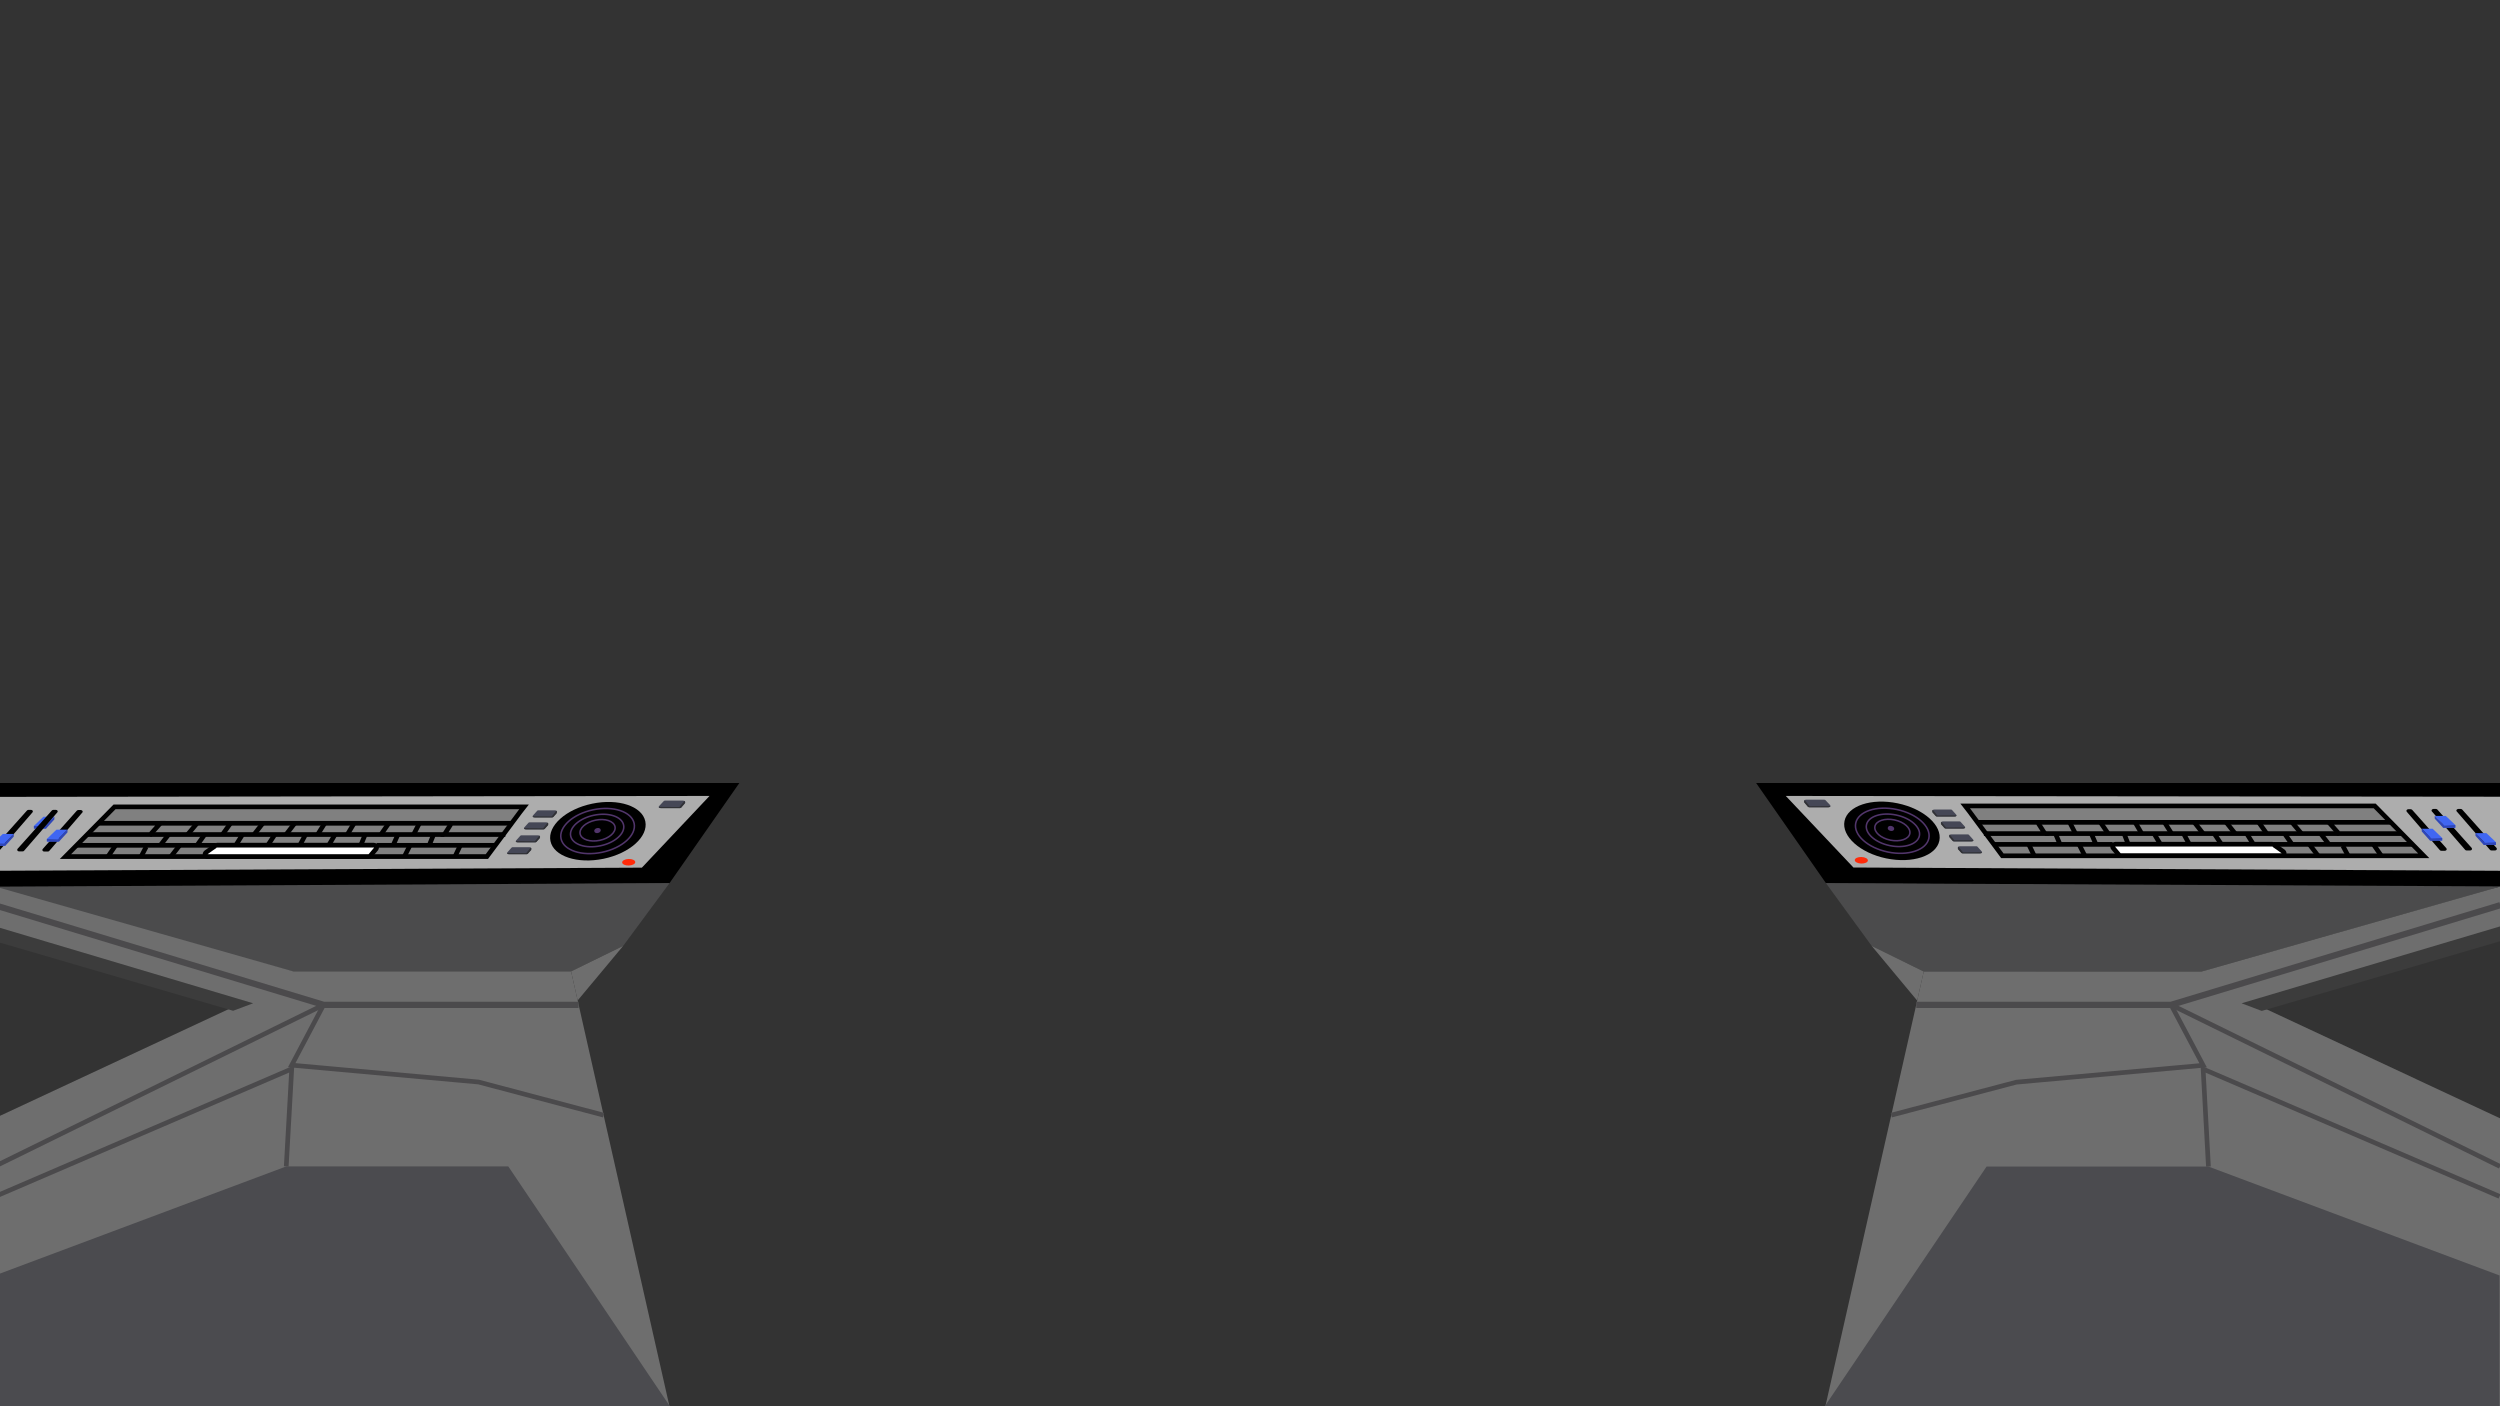 <?xml version="1.0" encoding="utf-8"?>
<!-- Generator: Adobe Illustrator 27.0.1, SVG Export Plug-In . SVG Version: 6.00 Build 0)  -->
<svg version="1.1" xmlns="http://www.w3.org/2000/svg" xmlns:xlink="http://www.w3.org/1999/xlink" x="0px" y="0px"
	 viewBox="0 0 1600 900" style="enable-background:new 0 0 1600 900;" xml:space="preserve">
<rect x="0" y="0" width="1600" height="900" fill="#333333" stroke="none"/>
<style type="text/css">
	.st0{display:none;}
	.st1{display:inline;}
	.st2{fill:#606060;}
	.st3{fill:#6E6E6E;}
	.st4{fill:#9C9C9D;}
	.st5{fill:#3C3C3C;}
	.st6{fill:none;stroke:#4B4A4C;stroke-width:4;stroke-miterlimit:10;}
	.st7{fill:#454756;}
	.st8{fill:#5CD01B;}
	.st9{fill:none;stroke:#4B4A4C;stroke-width:2;stroke-miterlimit:10;}
	.st10{fill:none;stroke:#848484;stroke-miterlimit:10;}
	.st11{opacity:0.54;fill:#727272;enable-background:new    ;}
	.st12{opacity:0.69;fill:#494949;enable-background:new    ;}
	.st13{opacity:0.9;fill:#FFFFFF;enable-background:new    ;}
	.st14{fill:none;stroke:#000000;stroke-miterlimit:10;}
	.st15{fill:#FF8B00;}
	.st16{fill:#DD4400;}
	.st17{fill:#4066F2;}
	.st18{opacity:0.57;fill:#494949;enable-background:new    ;}
	.st19{fill:#858586;}
	.st20{fill:#FFFFFF;}
	.st21{opacity:0.86;fill:#FF2A09;enable-background:new    ;}
	.st22{opacity:0.86;fill:#5CD01B;enable-background:new    ;}
	.st23{fill:none;stroke:#000000;stroke-width:0.75;stroke-miterlimit:10;}
	.st24{fill:none;stroke:#000000;stroke-width:0.5;stroke-miterlimit:10;}
	.st25{fill:#E6B812;}
	.st26{fill:#ADADAD;}
	.st27{fill:#4B4B4C;}
	.st28{fill:#4B4B4F;}
	.st29{fill:none;stroke:#4B4A4C;stroke-width:3;stroke-miterlimit:10;}
	.st30{fill:#2F46B7;}
	.st31{fill:#808080;}
	.st32{fill:none;stroke:#000000;stroke-width:3;stroke-miterlimit:10;}
	.st33{fill:#FFFFFF;stroke:#000000;stroke-width:3;stroke-miterlimit:10;}
	.st34{fill:none;stroke:#51356B;stroke-miterlimit:10;}
	.st35{fill:#51356B;}
	.st36{fill:#303135;}
	.st37{fill:#FF2A09;}
</style>
<g id="Layer_1" class="st0">
	<g class="st1">
		<g id="Layer_2_00000171717503044112699970000004139894966241305784_">
			<polyline class="st2" points="800,250.8 492.2,250.8 318.6,0.6 250.5,0.6 420.7,248.1 237.7,248.1 0,344.6 0,501.1 475.4,501.1 
				1124.6,500.5 1600,500.5 1600,344 1362.3,247.6 1179.3,247.6 1349.5,0 1281.4,0 1107.8,250.2 800,250.2 			"/>
			<polygon class="st3" points="652,250.2 722.1,414.5 876.7,414.5 959.7,250.8 947.9,236.5 662.9,236.5 			"/>
			<path class="st4" d="M1567,466.3l-44.4-106.8c-3.8-9.2-12.2-14.4-20.7-12.8l-370.3,69.8c-14.2,2.7-21.3,22.1-13.3,36.5l20.5,37
				c3.7,6.6,9.8,10.5,16.4,10.5h394.2C1564,500.5,1573.5,482,1567,466.3L1567,466.3z"/>
			<path class="st4" d="M41.1,463.2l42.6-102.4c4.2-10,13.3-15.7,22.5-13.9L472.5,416c15.5,2.9,23.2,24.1,14.5,39.7L468.5,489
				c-4,7.2-10.7,11.5-17.9,11.5H60.3C44.3,500.5,33.9,480.4,41.1,463.2L41.1,463.2z"/>
			<path class="st4" d="M1067.9,404.5l386-64c11-1.8,12.7-20.1,2.3-24.8l-98.9-44.4c-1.2-0.5-2.5-0.8-3.8-0.8H996.4
				c-3.8,0-7.2,2.4-9.2,6.2L923.6,403c-4.3,8.6,0.8,19.5,9.2,19.5h44c0.6,0,1.2-0.1,1.8-0.2L1067.9,404.5L1067.9,404.5z"/>
			<path class="st4" d="M536.8,401.5l-387.4-64.3c-10.7-1.8-12.3-19.4-2.2-24l100.3-45c1.2-0.5,2.4-0.8,3.6-0.8h357.4
				c3.6,0,7,2.3,8.9,6l64.1,127.1c4.2,8.3-0.8,18.9-8.9,18.9h-44.6c-0.6,0-1.1-0.1-1.7-0.2L536.8,401.5L536.8,401.5z"/>
			<polygon class="st5" points="947.9,236.5 876.7,414.5 959.7,250.8 			"/>
			<polyline class="st5" points="650.7,250.9 663,236.9 725,424 			"/>
			<polyline class="st5" points="1295,0.6 1112,250.8 1101.2,250.8 1281.4,0 			"/>
			<polyline class="st5" points="308.9,0.8 491.8,251 502.6,251 322.5,0.2 			"/>
			<polygon class="st5" points="611.8,268.2 659,414.5 696.1,414.5 615.7,271 			"/>
			<polygon class="st5" points="992.8,267.7 945.6,414 908.6,414 988.9,270.5 			"/>
			<path class="st5" d="M1112.7,441l28.2,59h2.5l25.7,0.6c0,0-49.9-63.9-45.4-78.9s-17.2,21.7-9.8,19.6"/>
			<path class="st5" d="M493.3,443.1l-29.3,58l-2.5-0.1l-25.2-0.4c0,0,50.7-62.1,46.6-77.4s16.2,22.4,9,20.1"/>
			<path class="st6" d="M1319.7,0.2l-171.9,241c-3.8,5.3-3,13.3,1.7,17.4l13.6,11.9"/>
			<path class="st4" d="M1161.9,273.7c1.6,0,1.6-3,0-3C1160.3,270.7,1160.3,273.7,1161.9,273.7L1161.9,273.7z"/>
			<path class="st4" d="M1162.3,273.5c1.6,0,1.6-3,0-3S1160.7,273.5,1162.3,273.5L1162.3,273.5z"/>
			<path class="st4" d="M1160,270.7C1160,270.7,1160,270.7,1160,270.7l0.2-0.1h0c0.1,0,0.2,0,0.3,0c0,0,0,0-0.1,0l0.3,0h0
				c0.1,0,0.2,0.1,0.3,0.1l0,0l0.2,0.2l0,0c-0.4,0.8-0.8,1.7-1.2,2.5c0.2,0.1,0.5,0.2,0.8,0.2c0.3,0,0.5-0.1,0.8-0.1l-0.3,0
				c0.3,0,0.6,0,0.8,0c0.1,0,0.3,0,0.4,0c0.2,0,0.3,0,0.5-0.1c0.1,0,0.1,0,0.2-0.1c0.2,0,0.3-0.1,0.4-0.3c0.1-0.1,0.2-0.2,0.3-0.4
				c0.2-0.3,0.2-0.8,0.1-1.2s-0.3-0.7-0.6-0.9c-0.3-0.2-0.7-0.3-1-0.1c-0.1,0-0.1,0-0.2,0.1l0.3,0c-0.3,0-0.6,0-0.8,0
				c-0.4,0-0.8,0.1-1.2,0.1l0.3,0c-0.1,0-0.1,0-0.2,0l0.3,0c-0.1,0-0.2-0.1-0.3-0.1l-0.3,0c-0.2,0-0.3,0-0.5,0.1
				c-0.2,0.1-0.5,0.3-0.6,0.6c-0.1,0.2-0.2,0.5-0.2,0.8c0,0.3,0.1,0.8,0.4,1.1c0.3,0.3,0.6,0.5,1,0.5c0.2,0,0.6-0.1,0.8-0.2
				c0.3-0.2,0.5-0.5,0.6-0.9c0.1-0.4,0-0.8-0.1-1.2s-0.4-0.6-0.8-0.7C1160.7,270.4,1160.3,270.4,1160,270.7L1160,270.7L1160,270.7z"
				/>
			<line class="st6" x1="1254.3" y1="373.6" x2="1272.4" y2="390"/>
			<polyline class="st6" points="631.7,250.8 708,414.5 743.3,500.5 848,501.1 892.5,412 981.8,250.8 			"/>
			<path class="st6" d="M283.5,0.1l171.9,241c3.8,5.3,3,13.3-1.7,17.4l-13.6,11.9"/>
			<path class="st4" d="M441.3,270.8C441.6,270.9,441.1,270.7,441.3,270.8c0,0,0,0-0.1-0.1c-0.1,0-0.1-0.1-0.2-0.2l-0.3,2.7
				c0.1,0,0.1-0.1,0.2-0.1c0.1,0,0.1,0,0,0c0.2,0,0.4,0,0.5,0c0.4,0,0.7,0,1.1,0c0.7,0,1.3-0.7,1.3-1.5c0-0.8-0.5-1.5-1.3-1.5
				c-0.8,0-1.6-0.1-2.5-0.1l0.6,2.8l0.7-0.5c1-0.6,0.7-2.4-0.3-2.7c-0.1,0-0.2-0.1-0.3-0.1c0.2,0.1-0.1-0.1-0.2-0.1
				c-0.1-0.1-0.2-0.1-0.3-0.2c-0.2-0.2,0.1,0.1-0.1-0.1l0.3,0.7c0,0.5-0.1,0.9-0.3,1.1c-0.2,0.1-0.2,0.1,0,0c0.1,0,0.2-0.1,0.4-0.1
				c0.4-0.1-0.2,0,0.2,0C440.9,270.8,441.1,270.8,441.3,270.8c0.5,0,1.1,0,1.7,0.1s1.1,0.1,1.7,0.1c0.3,0,0.5,0,0.8,0
				c0.4,0,0.9,0,1.2-0.3c0.5-0.4,0.8-1.3,0.5-2c-0.2-0.6-0.7-1-1.3-1s-1.2,0-1.7,0c-0.6,0-1.2,0-1.8,0.1c-0.3,0-0.6,0-1,0
				c-0.1,0-0.2,0-0.4,0c-0.1,0-0.2,0,0,0c-0.1,0-0.1,0,0,0l-0.6,2.8c1,0,1.9,0,2.9,0c0.5,0,0.9,0,1.4,0c0.2,0,0.5,0,0.8,0
				c0.1,0,0.2,0,0.3,0c0.2,0-0.1,0-0.2-0.1c0.5,0.4,1.4,0.2,1.7-0.5c0.3-0.8,0.1-1.6-0.5-2c-0.5-0.4-1.1-0.4-1.7-0.4
				c-0.5,0-1.1,0-1.6,0c-1.1,0-2.1,0-3.1,0c-0.5,0-1.1,0.5-1.2,1.1c-0.1,0.6,0.1,1.4,0.6,1.7c1,0.6,2.1,0.4,3.2,0.3c0.5,0,1,0,1.5,0
				c0.2,0,0.5,0,0.7,0c0.1,0,0.3,0,0.4,0h0.1c0.2,0,0.2,0,0,0l-0.8-0.7l0,0.1l-0.1-1.2l0,0.1l0.9-1c0.3-0.1,0,0-0.1,0
				c-0.1,0-0.2,0-0.3,0c-0.2,0-0.4,0-0.7,0c-0.5,0-0.9,0-1.4-0.1c-0.9-0.1-1.8-0.2-2.6-0.1c-1.1,0.1-2.5,0.5-2.6,2.2
				c0,1.5,1.4,2.2,2.4,2.6l-0.3-2.7l-0.7,0.5c-0.5,0.3-0.7,1.1-0.6,1.7c0.2,0.6,0.6,1.1,1.2,1.1c0.8,0,1.6,0.1,2.5,0.1v-3
				c-0.8,0-1.8-0.1-2.5,0.3c-0.5,0.2-0.8,0.6-0.9,1.2s0.2,1.1,0.6,1.5c0.5,0.4,1,0.6,1.6,0.7c0.7,0.1,1.3-0.8,1.3-1.5
				C442.5,271.4,442,270.9,441.3,270.8L441.3,270.8L441.3,270.8z"/>
			<line class="st6" x1="340.3" y1="368.9" x2="319.1" y2="387.1"/>
			<path d="M1181.5,487.1l-18.9-34.9c-4.1-7.5-0.3-17.4,7.3-19.1l189.7-42.9c0.7-0.1,1.3-0.2,2-0.2l141.2-2.7
				c4.3-0.1,8.2,2.6,10.1,7l32.4,73.9c3.7,8.4-1.6,18.2-9.8,18.4l-344.4,6.6C1187.2,493.1,1183.5,490.9,1181.5,487.1L1181.5,487.1z"
				/>
			<path d="M426,486.6l18.9-34.9c4.1-7.5,0.3-17.4-7.3-19.1l-189.7-42.9c-0.7-0.1-1.3-0.2-2-0.2l-141.2-2.7c-4.3-0.1-8.2,2.6-10.1,7
				l-32.4,73.9c-3.7,8.4,1.6,18.2,9.8,18.4l344.4,6.6C420.3,492.7,423.9,490.4,426,486.6L426,486.6z"/>
			<g>
				<path class="st7" d="M112.7,369h4.5c2.4,0,4.4,2.4,4.4,5.3v2.4c0,2.9-2,5.3-4.4,5.3h-4.5c-2.4,0-4.4-2.4-4.4-5.3v-2.4
					C108.3,371.4,110.3,369,112.7,369z"/>
				<path class="st7" d="M133.5,369h4.5c2.4,0,4.4,2.4,4.4,5.3v2.4c0,2.9-2,5.3-4.4,5.3h-4.5c-2.4,0-4.4-2.4-4.4-5.3v-2.4
					C129.1,371.4,131.1,369,133.5,369z"/>
				<path class="st7" d="M153.5,369h4.5c2.4,0,4.4,2.4,4.4,5.3v2.4c0,2.9-2,5.3-4.4,5.3h-4.5c-2.4,0-4.4-2.4-4.4-5.3v-2.4
					C149.1,371.4,151.1,369,153.5,369z"/>
			</g>
			<g>
				<path class="st7" d="M1449.7,369h3.9c2.6,0,4.7,2.5,4.7,5.7v1.6c0,3.1-2.1,5.7-4.7,5.7h-3.9c-2.6,0-4.7-2.5-4.7-5.7v-1.6
					C1445,371.5,1447.1,369,1449.7,369z"/>
				<path class="st7" d="M1470.6,369h3.9c2.6,0,4.7,2.5,4.7,5.7v1.6c0,3.1-2.1,5.7-4.7,5.7h-3.9c-2.6,0-4.7-2.5-4.7-5.7v-1.6
					C1465.8,371.5,1467.9,369,1470.6,369z"/>
				<path class="st7" d="M1490.6,369h3.9c2.6,0,4.7,2.5,4.7,5.7v1.6c0,3.1-2.1,5.7-4.7,5.7h-3.9c-2.6,0-4.7-2.5-4.7-5.7v-1.6
					C1485.8,371.5,1487.9,369,1490.6,369z"/>
			</g>
			<ellipse class="st8" cx="186.6" cy="376.5" rx="5" ry="5.5"/>
			<ellipse class="st8" cx="1419.2" cy="376.5" rx="5" ry="5.5"/>
			<path class="st5" d="M1072,403.8l395.9-66.2c1.8-0.3,2.7-2.8,1.7-4.6l-8.5-14.6c-0.5-0.9-1.5-1.4-2.4-1.2l-387.4,80.7
				c-1.9,0.4-2.7,3.2-1.3,4.9l0,0C1070.4,403.6,1071.2,404,1072,403.8L1072,403.8z"/>
			<path class="st5" d="M1072,404.8l395.9-66.2c1.8-0.3,2.7-2.8,1.7-4.6l-8.5-14.6c-0.5-0.9-1.5-1.4-2.4-1.2l-387.4,80.7
				c-1.9,0.4-2.7,3.2-1.3,4.9l0,0C1070.4,404.6,1071.2,405,1072,404.8L1072,404.8z"/>
			<path class="st5" d="M531.5,403l-395.9-66.2c-1.8-0.3-2.7-2.8-1.7-4.6l8.5-14.6c0.5-0.9,1.5-1.4,2.4-1.2l387.4,80.7
				c1.9,0.4,2.7,3.2,1.3,4.9l0,0C533.1,402.8,532.3,403.1,531.5,403L531.5,403z"/>
			<polyline class="st5" points="659,414.5 536.8,401.5 650.7,427.5 696.1,414.5 532.3,397.2 533.6,402.1 			"/>
			<polyline class="st5" points="945.8,415.8 1068.1,402.8 954.1,428.8 908.8,415.8 1072.6,398.5 1071.2,403.4 			"/>
			<polyline class="st9" points="868.9,459.3 975,475 1063.3,403.9 1108.4,500.5 			"/>
			<polyline class="st9" points="725,459.4 617,475.1 527.1,403.9 481.2,500.6 			"/>
			<polyline class="st9" points="0,439.7 61,340.8 239.1,260 453.7,258.5 635.3,258.5 			"/>
			<polyline class="st9" points="1600,428.8 1561,340.8 1356.7,258 1149.5,258.6 975.1,263 			"/>
			<path d="M181.6,314.7l69.2-37.7h155l-64.6,56.7c-6.1,5.3-13.7,7.6-21.1,6.2L181.6,314.7L181.6,314.7z"/>
			<path d="M1422.3,313.7l-69.2-37.7h-155l64.6,56.7c6.1,5.3,13.7,7.6,21.1,6.2L1422.3,313.7L1422.3,313.7z"/>
		</g>
		<g id="Layer_3">
			<g>
				<polygon class="st10" points="997.3,276 1187.6,276 1255.9,341.3 1108.4,369 997.3,371 				"/>
				<polygon class="st11" points="992.8,289.8 990.7,381.8 1101.2,378.3 958.3,403.9 				"/>
				<g>
					<path d="M1010.3,284h38.7c3.8,0,6.9,3.7,6.9,8.3v3.7c0,4.6-3.1,8.3-6.9,8.3h-38.7c-3.8,0-6.9-3.7-6.9-8.3v-3.7
						C1003.3,287.7,1006.4,284,1010.3,284z"/>
					<path class="st12" d="M1013,307.6h34.3c1.2,0,2.2,1.2,2.2,2.7v1.2c0,1.5-1,2.7-2.2,2.7H1013c-1.2,0-2.2-1.2-2.2-2.7v-1.2
						C1010.7,308.8,1011.7,307.6,1013,307.6z"/>
					<path class="st13" d="M1015.8,302h9.9c0.6,0,1.2-0.3,1.6-0.8c0.4-0.4,1-0.9,1.9-0.9s1.4,0.5,1.8,0.9c0.4,0.5,1,0.8,1.6,0.8
						h11.7c1.9,0,3-2.6,1.8-4.4c-2.8-4-8.2-9.3-17-8.5c0,0-8.5-1.1-15,8.5C1012.8,299.3,1013.9,302,1015.8,302L1015.8,302z"/>
					<line class="st14" x1="1015.8" y1="297" x2="1017.5" y2="299"/>
					<line class="st14" x1="1019" y1="293.5" x2="1020.4" y2="295.8"/>
					<line class="st14" x1="1022.7" y1="291" x2="1023.7" y2="293.6"/>
					<line class="st14" x1="1029.1" y1="289.8" x2="1029.1" y2="292.4"/>
					<line class="st14" x1="1043.3" y1="297.5" x2="1041.6" y2="299.5"/>
					<line class="st14" x1="1040.2" y1="294" x2="1038.7" y2="296.3"/>
					<line class="st14" x1="1036.4" y1="291.4" x2="1035.4" y2="294"/>
					<ellipse class="st15" cx="1029.4" cy="302.2" rx="1" ry="1.2"/>
					<ellipse class="st15" cx="1029.4" cy="302.2" rx="1" ry="1.2"/>
					<ellipse class="st16" cx="1029.4" cy="302.2" rx="1" ry="1.2"/>
					<path class="st16" d="M1030.1,300l6.5-5.8l1.8-1.2l-1.2,1.6c0,0-0.1,0.1-0.1,0.1l-6.7,5.6"/>
				</g>
				<g>
					<path d="M1011.2,319h37.4c3.7,0,6.7,3.6,6.7,8.1v3.6c0,4.5-3,8.1-6.7,8.1h-37.4c-3.7,0-6.7-3.6-6.7-8.1v-3.6
						C1004.4,322.6,1007.4,319,1011.2,319z"/>
					<path class="st12" d="M1013.8,341.9h33.2c1.2,0,2.2,1.2,2.2,2.6v1.1c0,1.4-1,2.6-2.2,2.6h-33.2c-1.2,0-2.2-1.2-2.2-2.6v-1.1
						C1011.6,343.1,1012.6,341.9,1013.8,341.9z"/>
					<path class="st13" d="M1016.5,336.4h9.6c0.6,0,1.1-0.3,1.5-0.8c0.4-0.4,0.9-0.9,1.8-0.9c0.8,0,1.4,0.4,1.8,0.9
						c0.4,0.5,1,0.8,1.6,0.8h11.3c1.8,0,2.9-2.6,1.7-4.2c-2.7-3.9-7.9-9-16.4-8.3c0,0-8.2-1-14.5,8.2
						C1013.7,333.9,1014.6,336.4,1016.5,336.4L1016.5,336.4z"/>
					<line class="st14" x1="1016.5" y1="331.6" x2="1018.2" y2="333.5"/>
					<line class="st14" x1="1019.6" y1="328.2" x2="1020.9" y2="330.4"/>
					<line class="st14" x1="1023.2" y1="325.8" x2="1024.2" y2="328.3"/>
					<line class="st14" x1="1029.4" y1="324.6" x2="1029.4" y2="327.1"/>
					<line class="st14" x1="1043.2" y1="332" x2="1041.5" y2="334"/>
					<line class="st14" x1="1040.1" y1="328.7" x2="1038.7" y2="330.9"/>
					<line class="st14" x1="1036.5" y1="326.2" x2="1035.5" y2="328.7"/>
					<ellipse class="st15" cx="1029.7" cy="336.7" rx="1" ry="1.2"/>
					<ellipse class="st15" cx="1029.7" cy="336.7" rx="1" ry="1.2"/>
					<ellipse class="st16" cx="1029.7" cy="336.7" rx="1" ry="1.2"/>
					<path class="st16" d="M1030.4,334.5l6.3-5.6l1.7-1.2l-1.2,1.6c0,0,0,0.1-0.1,0.1l-6.4,5.5"/>
				</g>
				<path d="M1067.5,286.3v34.9c0,1.3,0.5,2.3,1.1,2.3h0.4c0.6,0,1.1-1,1.1-2.3v-34.9c0-1.3-0.5-2.3-1.1-2.3h-0.4
					C1068,284,1067.5,285,1067.5,286.3z"/>
				<path class="st17" d="M1066.9,308.9h3.6c0.8,0,1.4,0.8,1.4,1.7v6c0,0.9-0.6,1.7-1.4,1.7h-3.6c-0.8,0-1.4-0.8-1.4-1.7v-6
					C1065.5,309.7,1066.1,308.9,1066.9,308.9z"/>
				<path d="M1080.6,286.4v34.9c0,1.3,0.5,2.3,1.1,2.3h0.4c0.6,0,1.1-1,1.1-2.3v-34.9c0-1.3-0.5-2.3-1.1-2.3h-0.4
					C1081,284.1,1080.6,285.1,1080.6,286.4z"/>
				<path class="st17" d="M1080,299h3.6c0.8,0,1.4,0.8,1.4,1.7v6c0,0.9-0.6,1.7-1.4,1.7h-3.6c-0.8,0-1.4-0.8-1.4-1.7v-6
					C1078.6,299.8,1079.2,299,1080,299z"/>
				<path d="M1067.5,286.3v34.9c0,1.3,0.5,2.3,1.1,2.3h0.4c0.6,0,1.1-1,1.1-2.3v-34.9c0-1.3-0.5-2.3-1.1-2.3h-0.4
					C1068,284,1067.5,285,1067.5,286.3z"/>
				<path class="st17" d="M1066.9,308.9h3.6c0.8,0,1.4,0.8,1.4,1.7v6c0,0.9-0.6,1.7-1.4,1.7h-3.6c-0.8,0-1.4-0.8-1.4-1.7v-6
					C1065.5,309.7,1066.1,308.9,1066.9,308.9z"/>
				<path d="M1092,286.7v34.9c0,1.3,0.5,2.3,1.1,2.3h0.4c0.6,0,1.1-1,1.1-2.3v-34.9c0-1.3-0.5-2.3-1.1-2.3h-0.4
					C1092.5,284.4,1092,285.5,1092,286.7z"/>
				<path class="st17" d="M1091.5,309.4h3.6c0.8,0,1.4,0.8,1.4,1.7v6c0,0.9-0.6,1.7-1.4,1.7h-3.6c-0.8,0-1.4-0.8-1.4-1.7v-6
					C1090.1,310.1,1090.7,309.4,1091.5,309.4z"/>
				<path class="st7" d="M1065.7,330h5.3c0.8,0,1.5,0.8,1.5,1.8v3.4c0,1-0.7,1.8-1.5,1.8h-5.3c-0.8,0-1.5-0.8-1.5-1.8v-3.4
					C1064.2,330.8,1064.8,330,1065.7,330z"/>
				<path class="st7" d="M1078.2,330h5.3c0.8,0,1.5,0.8,1.5,1.8v3.4c0,1-0.7,1.8-1.5,1.8h-5.3c-0.8,0-1.5-0.8-1.5-1.8v-3.4
					C1076.7,330.8,1077.3,330,1078.2,330z"/>
				<path class="st7" d="M1090.7,330h5.3c0.8,0,1.5,0.8,1.5,1.8v3.4c0,1-0.7,1.8-1.5,1.8h-5.3c-0.8,0-1.5-0.8-1.5-1.8v-3.4
					C1089.2,330.8,1089.8,330,1090.7,330z"/>
				<path d="M1118.6,284.4l62.7-0.4c3.4,0,6.2,3.3,6.2,7.4l-0.1,32.1c0,4.1-2.8,7.4-6.2,7.4h-62.7c-3.4,0-6.2-3.3-6.2-7.4v-31.8
					C1112.5,287.7,1115.2,284.4,1118.6,284.4L1118.6,284.4z"/>
				<g>
					<path class="st18" d="M1127.5,333.5h46.2c0.6,0,1.1,0.6,1.1,1.3v0c0,0.7-0.5,1.3-1.1,1.3h-46.2c-0.6,0-1.1-0.6-1.1-1.3v0
						C1126.4,334.1,1126.9,333.5,1127.5,333.5z"/>
					<path class="st18" d="M1127.3,337.5h46.2c0.6,0,1.1,0.6,1.1,1.3v0c0,0.7-0.5,1.3-1.1,1.3h-46.2c-0.6,0-1.1-0.6-1.1-1.3v0
						C1126.2,338.1,1126.7,337.5,1127.3,337.5z"/>
					<path class="st18" d="M1127.3,341.3h46.2c0.6,0,1.1,0.6,1.1,1.3v0c0,0.7-0.5,1.3-1.1,1.3h-46.2c-0.6,0-1.1-0.6-1.1-1.3v0
						C1126.2,341.9,1126.7,341.3,1127.3,341.3z"/>
				</g>
				<path class="st19" d="M1203.7,298.5l34.4,36c1.7,1.8,0.9,5.1-1.3,5.6l-43.1,8.5c-1.8,0.4-3.4-1.6-3.1-3.8l6.8-43.7
					C1198.1,297.6,1201.6,296.2,1203.7,298.5L1203.7,298.5z"/>
				<path class="st19" d="M1191.7,293l-0.8,47.7c0,0.7,0.8,0.9,1,0.2l12-41.8c0.1-0.2,0-0.5-0.2-0.7l-11.2-10.6
					c-0.3-0.3-0.8,0-0.8,0.5L1191.7,293L1191.7,293z"/>
				<polyline class="st19" points="1191,337 1190.7,344.7 1191.8,337.9 				"/>
				<g>
					<g>
						<path d="M1063,343h36.8c1.2,0,2.2,1.2,2.2,2.6v3.7c0,1.5-1,2.6-2.2,2.6H1063c-1.2,0-2.2-1.2-2.2-2.6v-3.7
							C1060.8,344.2,1061.8,343,1063,343z"/>
						<path class="st20" d="M1063.8,344.3h35.4c1,0,1.9,1,1.9,2.2l0,0c0,1.2-0.8,2.2-1.9,2.2h-35.4c-1,0-1.9-1-1.9-2.2l0,0
							C1061.9,345.3,1062.7,344.3,1063.8,344.3z"/>
						<ellipse class="st21" cx="1062.7" cy="350.4" rx="0.8" ry="1"/>
						<ellipse class="st22" cx="1065.4" cy="350.4" rx="0.8" ry="1"/>
						<line class="st23" x1="1061.9" y1="347.2" x2="1101" y2="347.2"/>
						<g>
							<line class="st24" x1="1063" y1="344.1" x2="1063" y2="345.3"/>
							<line class="st24" x1="1064.3" y1="344.1" x2="1064.3" y2="345.6"/>
							<line class="st24" x1="1065.8" y1="344.1" x2="1065.8" y2="345.3"/>
							<line class="st24" x1="1068.2" y1="344.1" x2="1068.2" y2="345.3"/>
							<line class="st24" x1="1069.7" y1="344.1" x2="1069.7" y2="345.9"/>
							<line class="st24" x1="1066.9" y1="344.1" x2="1066.9" y2="345.9"/>
							<line class="st24" x1="1071" y1="344.1" x2="1071" y2="345.6"/>
							<line class="st24" x1="1072.3" y1="344.1" x2="1072.3" y2="345.3"/>
							<line class="st24" x1="1073.5" y1="344.1" x2="1073.5" y2="345.6"/>
							<line class="st24" x1="1074.6" y1="344.1" x2="1074.6" y2="345"/>
							<line class="st24" x1="1075.9" y1="344.1" x2="1075.9" y2="345.9"/>
							<line class="st24" x1="1077.1" y1="344.1" x2="1077.1" y2="345"/>
							<line class="st24" x1="1078.2" y1="344.1" x2="1078.2" y2="346.2"/>
							<line class="st24" x1="1079.3" y1="344.1" x2="1079.3" y2="345.2"/>
							<line class="st24" x1="1080.1" y1="344.1" x2="1080.1" y2="344.9"/>
							<line class="st24" x1="1081.2" y1="344.1" x2="1081.2" y2="345.9"/>
							<line class="st24" x1="1082.3" y1="344.1" x2="1082.3" y2="345.3"/>
							<line class="st24" x1="1083.3" y1="344.1" x2="1083.3" y2="345.9"/>
						</g>
						<g>
							<line class="st24" x1="1084.1" y1="344" x2="1084.1" y2="345.2"/>
							<line class="st24" x1="1085.2" y1="344" x2="1085.2" y2="345.5"/>
							<line class="st24" x1="1086.4" y1="344" x2="1086.4" y2="345.2"/>
							<line class="st24" x1="1088.3" y1="344" x2="1088.3" y2="345.2"/>
							<line class="st24" x1="1089.5" y1="344" x2="1089.5" y2="345.8"/>
							<line class="st24" x1="1087.3" y1="344" x2="1087.3" y2="345.8"/>
							<line class="st24" x1="1090.6" y1="344" x2="1090.6" y2="345.5"/>
							<line class="st24" x1="1091.6" y1="344" x2="1091.6" y2="345.2"/>
							<line class="st24" x1="1092.6" y1="344" x2="1092.6" y2="345.5"/>
							<line class="st24" x1="1093.5" y1="344" x2="1093.5" y2="344.9"/>
							<line class="st24" x1="1094.5" y1="344" x2="1094.5" y2="345.8"/>
							<line class="st24" x1="1095.5" y1="344" x2="1095.5" y2="344.9"/>
							<line class="st24" x1="1096.3" y1="344" x2="1096.3" y2="346.1"/>
							<line class="st24" x1="1097.2" y1="344" x2="1097.2" y2="345"/>
							<line class="st24" x1="1097.9" y1="344" x2="1097.9" y2="344.7"/>
							<line class="st24" x1="1098.8" y1="344" x2="1098.8" y2="345.8"/>
							<line class="st24" x1="1099.6" y1="344" x2="1099.6" y2="345.2"/>
							<line class="st24" x1="1100.5" y1="344" x2="1100.5" y2="345.8"/>
						</g>
					</g>
					<rect x="1086.7" y="344.3" class="st16" width="1" height="4.5"/>
				</g>
				<g>
					<g>
						<path d="M1063,356.5h36.8c1.2,0,2.2,1.2,2.2,2.6v3.7c0,1.5-1,2.6-2.2,2.6H1063c-1.2,0-2.2-1.2-2.2-2.6v-3.7
							C1060.8,357.7,1061.8,356.5,1063,356.5z"/>
						<path class="st20" d="M1063.7,357.8h35.4c1,0,1.9,1,1.9,2.2l0,0c0,1.2-0.8,2.2-1.9,2.2h-35.4c-1,0-1.9-1-1.9-2.2l0,0
							C1061.9,358.8,1062.7,357.8,1063.7,357.8z"/>
						<ellipse class="st21" cx="1062.7" cy="363.9" rx="0.8" ry="1"/>
						<ellipse class="st22" cx="1065.4" cy="363.9" rx="0.8" ry="1"/>
						<line class="st23" x1="1061.9" y1="360.7" x2="1101" y2="360.7"/>
						<g>
							<line class="st24" x1="1062.9" y1="357.7" x2="1062.9" y2="358.9"/>
							<line class="st24" x1="1064.2" y1="357.7" x2="1064.2" y2="359.1"/>
							<line class="st24" x1="1065.8" y1="357.7" x2="1065.8" y2="358.9"/>
							<line class="st24" x1="1068.2" y1="357.7" x2="1068.2" y2="358.9"/>
							<line class="st24" x1="1069.7" y1="357.7" x2="1069.7" y2="359.5"/>
							<line class="st24" x1="1066.9" y1="357.7" x2="1066.9" y2="359.5"/>
							<line class="st24" x1="1071" y1="357.7" x2="1071" y2="359.1"/>
							<line class="st24" x1="1072.3" y1="357.7" x2="1072.3" y2="358.9"/>
							<line class="st24" x1="1073.5" y1="357.7" x2="1073.5" y2="359.1"/>
							<line class="st24" x1="1074.6" y1="357.7" x2="1074.6" y2="358.6"/>
							<line class="st24" x1="1075.8" y1="357.7" x2="1075.8" y2="359.5"/>
							<line class="st24" x1="1077.1" y1="357.7" x2="1077.1" y2="358.6"/>
							<line class="st24" x1="1078.2" y1="357.7" x2="1078.2" y2="359.8"/>
							<line class="st24" x1="1079.3" y1="357.7" x2="1079.3" y2="358.7"/>
							<line class="st24" x1="1080.1" y1="357.7" x2="1080.1" y2="358.4"/>
							<line class="st24" x1="1081.2" y1="357.7" x2="1081.2" y2="359.5"/>
							<line class="st24" x1="1082.2" y1="357.7" x2="1082.2" y2="358.9"/>
							<line class="st24" x1="1083.3" y1="357.7" x2="1083.3" y2="359.5"/>
						</g>
						<g>
							<line class="st24" x1="1084.1" y1="357.5" x2="1084.1" y2="358.7"/>
							<line class="st24" x1="1085.2" y1="357.5" x2="1085.2" y2="359"/>
							<line class="st24" x1="1086.4" y1="357.5" x2="1086.4" y2="358.7"/>
							<line class="st24" x1="1088.3" y1="357.5" x2="1088.3" y2="358.7"/>
							<line class="st24" x1="1089.5" y1="357.5" x2="1089.5" y2="359.3"/>
							<line class="st24" x1="1087.3" y1="357.5" x2="1087.3" y2="359.3"/>
							<line class="st24" x1="1090.6" y1="357.5" x2="1090.6" y2="359"/>
							<line class="st24" x1="1091.6" y1="357.5" x2="1091.6" y2="358.7"/>
							<line class="st24" x1="1092.6" y1="357.5" x2="1092.6" y2="359"/>
							<line class="st24" x1="1093.5" y1="357.5" x2="1093.5" y2="358.4"/>
							<line class="st24" x1="1094.5" y1="357.5" x2="1094.5" y2="359.3"/>
							<line class="st24" x1="1095.5" y1="357.5" x2="1095.5" y2="358.4"/>
							<line class="st24" x1="1096.3" y1="357.5" x2="1096.3" y2="359.6"/>
							<line class="st24" x1="1097.2" y1="357.5" x2="1097.2" y2="358.6"/>
							<line class="st24" x1="1097.9" y1="357.5" x2="1097.9" y2="358.3"/>
							<line class="st24" x1="1098.7" y1="357.5" x2="1098.7" y2="359.3"/>
							<line class="st24" x1="1099.6" y1="357.5" x2="1099.6" y2="358.7"/>
							<line class="st24" x1="1100.4" y1="357.5" x2="1100.4" y2="359.3"/>
						</g>
					</g>
					<rect x="1073.4" y="357.8" class="st16" width="1" height="4.5"/>
				</g>
				<path class="st7" d="M1134.8,347h5.3c0.8,0,1.5,0.8,1.5,1.8v3.4c0,1-0.7,1.8-1.5,1.8h-5.3c-0.8,0-1.5-0.8-1.5-1.8v-3.4
					C1133.3,347.8,1134,347,1134.8,347z"/>
				<path class="st7" d="M1147.3,347h5.3c0.8,0,1.5,0.8,1.5,1.8v3.4c0,1-0.7,1.8-1.5,1.8h-5.3c-0.8,0-1.5-0.8-1.5-1.8v-3.4
					C1145.8,347.8,1146.5,347,1147.3,347z"/>
				<path class="st7" d="M1159.8,347h5.3c0.8,0,1.5,0.8,1.5,1.8v3.4c0,1-0.7,1.8-1.5,1.8h-5.3c-0.8,0-1.5-0.8-1.5-1.8v-3.4
					C1158.3,347.8,1159,347,1159.8,347z"/>
				<path d="M1107.3,338.7v25.7c0,0.9,0.4,1.7,0.8,1.7h0.3c0.4,0,0.8-0.8,0.8-1.7v-25.7c0-0.9-0.3-1.7-0.8-1.7h-0.3
					C1107.7,337,1107.3,337.7,1107.3,338.7z"/>
				<path class="st25" d="M1106.9,355h2.2c0.5,0,0.9,0.5,0.9,1v3.7c0,0.6-0.4,1-0.9,1h-2.2c-0.5,0-0.9-0.5-0.9-1V356
					C1106,355.5,1106.4,355,1106.9,355z"/>
				<line class="st10" x1="1105" y1="284" x2="1105" y2="327.7"/>
				<line class="st10" x1="1118.6" y1="336.2" x2="1118.6" y2="361"/>
				<line class="st10" x1="1185.4" y1="281.5" x2="1110" y2="281.5"/>
				<polyline class="st10" points="1055,342.7 1055,365.5 1004.4,366.1 1004.4,343.4 				"/>
				<polygon class="st10" points="600,276.8 409.8,276.8 341.5,342.1 488.9,369.8 600,371.8 				"/>
				<polygon class="st11" points="604.6,290.6 606.7,382.6 496.1,379.1 639.1,404.7 				"/>
				<g>
					<path d="M548.4,284.8h38.7c3.8,0,6.9,3.7,6.9,8.3v3.7c0,4.6-3.1,8.3-6.9,8.3h-38.7c-3.8,0-6.9-3.7-6.9-8.3v-3.7
						C541.5,288.5,544.6,284.8,548.4,284.8z"/>
					<path class="st12" d="M550.1,308.5h34.3c1.2,0,2.2,1.2,2.2,2.7v1.2c0,1.5-1,2.7-2.2,2.7h-34.3c-1.2,0-2.2-1.2-2.2-2.7v-1.2
						C547.9,309.6,548.9,308.5,550.1,308.5z"/>
					<path class="st13" d="M581.6,302.8h-9.9c-0.6,0-1.2-0.3-1.6-0.8c-0.4-0.4-1-0.9-1.9-0.9s-1.4,0.5-1.8,0.9
						c-0.4,0.5-1,0.8-1.6,0.8h-11.7c-1.9,0-3-2.6-1.8-4.4c2.8-4,8.2-9.3,17-8.5c0,0,8.5-1.1,15,8.5
						C584.5,300.2,583.5,302.8,581.6,302.8L581.6,302.8z"/>
					<line class="st14" x1="581.5" y1="297.8" x2="579.9" y2="299.8"/>
					<line class="st14" x1="578.4" y1="294.4" x2="577" y2="296.6"/>
					<line class="st14" x1="574.6" y1="291.8" x2="573.7" y2="294.4"/>
					<line class="st14" x1="568.3" y1="290.6" x2="568.3" y2="293.2"/>
					<line class="st14" x1="554.1" y1="298.3" x2="555.7" y2="300.3"/>
					<line class="st14" x1="557.2" y1="294.8" x2="558.6" y2="297.1"/>
					<line class="st14" x1="561" y1="292.2" x2="561.9" y2="294.8"/>
					<ellipse class="st15" cx="568" cy="303.1" rx="1" ry="1.2"/>
					<ellipse class="st15" cx="568" cy="303.1" rx="1" ry="1.2"/>
					<ellipse class="st16" cx="568" cy="303.1" rx="1" ry="1.2"/>
					<path class="st16" d="M569.9,300.8l6.5-5.8l1.8-1.2l-1.2,1.6c0,0,0,0.1-0.1,0.1l-6.7,5.6"/>
				</g>
				<g>
					<path d="M548.8,319.8h37.4c3.7,0,6.7,3.6,6.7,8.1v3.6c0,4.5-3,8.1-6.7,8.1h-37.4c-3.7,0-6.7-3.6-6.7-8.1v-3.6
						C542,323.4,545.1,319.8,548.8,319.8z"/>
					<path class="st12" d="M550.4,342.7h33.2c1.2,0,2.2,1.2,2.2,2.6v1.1c0,1.4-1,2.6-2.2,2.6h-33.2c-1.2,0-2.2-1.2-2.2-2.6v-1.1
						C548.2,343.9,549.2,342.7,550.4,342.7z"/>
					<path class="st13" d="M580.9,337.2h-9.6c-0.6,0-1.1-0.3-1.5-0.8c-0.4-0.4-1-0.9-1.8-0.9c-0.8,0-1.4,0.4-1.8,0.9
						c-0.4,0.5-1,0.8-1.6,0.8h-11.3c-1.8,0-2.9-2.6-1.7-4.2c2.7-3.9,7.9-9,16.4-8.3c0,0,8.2-1,14.5,8.2
						C583.7,334.7,582.7,337.2,580.9,337.2L580.9,337.2z"/>
					<line class="st14" x1="580.8" y1="332.4" x2="579.2" y2="334.4"/>
					<line class="st14" x1="577.8" y1="329.1" x2="576.4" y2="331.3"/>
					<line class="st14" x1="574.1" y1="326.6" x2="573.2" y2="329.1"/>
					<line class="st14" x1="568" y1="325.4" x2="568" y2="328"/>
					<line class="st14" x1="554.2" y1="332.9" x2="555.8" y2="334.8"/>
					<line class="st14" x1="557.2" y1="329.5" x2="558.6" y2="331.7"/>
					<line class="st14" x1="560.9" y1="327" x2="561.8" y2="329.5"/>
					<ellipse class="st15" cx="567.7" cy="337.5" rx="1" ry="1.2"/>
					<ellipse class="st15" cx="567.7" cy="337.5" rx="1" ry="1.2"/>
					<ellipse class="st16" cx="567.7" cy="337.5" rx="1" ry="1.2"/>
					<path class="st16" d="M567,335.3l-6.3-5.6l-1.7-1.2l1.2,1.6c0,0,0,0.1,0.1,0.1l6.4,5.5"/>
				</g>
				<path d="M529.9,287.1V322c0,1.3-0.5,2.3-1.1,2.3h-0.4c-0.6,0-1.1-1-1.1-2.3v-34.9c0-1.3,0.5-2.3,1.1-2.3h0.4
					C529.4,284.8,529.9,285.9,529.9,287.1L529.9,287.1z"/>
				<path class="st17" d="M526.9,309.7h3.6c0.8,0,1.4,0.8,1.4,1.7v6c0,0.9-0.6,1.7-1.4,1.7h-3.6c-0.8,0-1.4-0.8-1.4-1.7v-6
					C525.5,310.5,526.1,309.7,526.9,309.7z"/>
				<path d="M516.8,287.2v34.9c0,1.3-0.5,2.3-1.1,2.3h-0.4c-0.6,0-1-1-1-2.3v-34.9c0-1.3,0.5-2.3,1-2.3h0.4
					C516.3,284.9,516.8,286,516.8,287.2z"/>
				<path class="st17" d="M513.8,299.8h3.6c0.8,0,1.4,0.8,1.4,1.7v6c0,0.9-0.6,1.7-1.4,1.7h-3.6c-0.8,0-1.4-0.8-1.4-1.7v-6
					C512.4,300.6,513,299.8,513.8,299.8z"/>
				<path d="M529.9,287.1V322c0,1.3-0.5,2.3-1.1,2.3h-0.4c-0.6,0-1.1-1-1.1-2.3v-34.9c0-1.3,0.5-2.3,1.1-2.3h0.4
					C529.4,284.8,529.9,285.9,529.9,287.1L529.9,287.1z"/>
				<path class="st17" d="M526.9,309.7h3.6c0.8,0,1.4,0.8,1.4,1.7v6c0,0.9-0.6,1.7-1.4,1.7h-3.6c-0.8,0-1.4-0.8-1.4-1.7v-6
					C525.5,310.5,526.1,309.7,526.9,309.7z"/>
				<path d="M505.3,287.5v34.9c0,1.3-0.5,2.3-1.1,2.3h-0.4c-0.6,0-1.1-1-1.1-2.3v-34.9c0-1.3,0.5-2.3,1.1-2.3h0.4
					C504.8,285.3,505.3,286.3,505.3,287.5L505.3,287.5z"/>
				<path class="st17" d="M502.3,310.2h3.6c0.8,0,1.4,0.8,1.4,1.7v6c0,0.9-0.6,1.7-1.4,1.7h-3.6c-0.8,0-1.4-0.8-1.4-1.7v-6
					C500.9,310.9,501.5,310.2,502.3,310.2z"/>
				<path class="st7" d="M531.7,337.8h-5.3c-0.8,0-1.5-0.8-1.5-1.8v-3.4c0-1,0.7-1.8,1.5-1.8h5.3c0.8,0,1.5,0.8,1.5,1.8v3.4
					C533.2,337,532.5,337.8,531.7,337.8z"/>
				<path class="st7" d="M519.2,337.8h-5.3c-0.8,0-1.5-0.8-1.5-1.8v-3.4c0-1,0.7-1.8,1.5-1.8h5.3c0.8,0,1.5,0.8,1.5,1.8v3.4
					C520.7,337,520,337.8,519.2,337.8z"/>
				<path class="st7" d="M506.7,337.8h-5.3c-0.8,0-1.5-0.8-1.5-1.8v-3.4c0-1,0.7-1.8,1.5-1.8h5.3c0.8,0,1.5,0.8,1.5,1.8v3.4
					C508.2,337,507.5,337.8,506.7,337.8z"/>
				<path d="M478.7,285.2l-62.7-0.4c-3.4,0-6.2,3.3-6.2,7.4l0,32.1c0,4.1,2.8,7.4,6.2,7.4h62.7c3.4,0,6.2-3.3,6.2-7.4v-31.8
					C484.9,288.6,482.1,285.2,478.7,285.2L478.7,285.2z"/>
				<g>
					<path class="st18" d="M423.7,334.3h46.2c0.6,0,1.1,0.6,1.1,1.3v0c0,0.7-0.5,1.3-1.1,1.3h-46.2c-0.6,0-1.1-0.6-1.1-1.3v0
						C422.6,334.9,423.1,334.3,423.7,334.3z"/>
					<path class="st18" d="M423.9,338.4H470c0.6,0,1.1,0.6,1.1,1.3v0c0,0.7-0.5,1.3-1.1,1.3h-46.2c-0.6,0-1.1-0.6-1.1-1.3v0
						C422.7,339,423.2,338.4,423.9,338.4z"/>
					<path class="st18" d="M423.9,342.2H470c0.6,0,1.1,0.6,1.1,1.3v0c0,0.7-0.5,1.3-1.1,1.3h-46.2c-0.6,0-1.1-0.6-1.1-1.3v0
						C422.7,342.8,423.2,342.2,423.9,342.2z"/>
				</g>
				<path class="st19" d="M393.6,299.3l-34.4,36c-1.7,1.8-0.9,5.1,1.3,5.6l43.1,8.5c1.8,0.4,3.4-1.6,3.1-3.8l-6.8-43.7
					C399.2,298.4,395.8,297,393.6,299.3L393.6,299.3z"/>
				<path class="st19" d="M405.7,293.8l0.8,47.7c0,0.7-0.8,0.9-1,0.2l-12-41.8c-0.1-0.2,0-0.5,0.2-0.7l11.2-10.6
					c0.3-0.3,0.8,0,0.8,0.5L405.7,293.8L405.7,293.8z"/>
				<polyline class="st19" points="406.4,337.9 406.6,345.6 405.5,338.7 				"/>
				<g>
					<path d="M534.3,352.8h-36.8c-1.2,0-2.2-1.2-2.2-2.6v-3.7c0-1.5,1-2.6,2.2-2.6h36.8c1.2,0,2.2,1.2,2.2,2.6v3.7
						C536.5,351.6,535.6,352.8,534.3,352.8z"/>
					<path class="st20" d="M533.6,349.6h-35.4c-1,0-1.9-1-1.9-2.2l0,0c0-1.2,0.8-2.2,1.9-2.2h35.4c1,0,1.9,1,1.9,2.2l0,0
						C535.5,348.6,534.6,349.6,533.6,349.6z"/>
					<ellipse class="st21" cx="498" cy="351.2" rx="0.8" ry="1"/>
					<ellipse class="st22" cx="500.3" cy="351.2" rx="0.8" ry="1"/>
					<line class="st23" x1="535.5" y1="348" x2="496.4" y2="348"/>
					<g>
						<line class="st24" x1="534.4" y1="345" x2="534.4" y2="346.1"/>
						<line class="st24" x1="533.1" y1="345" x2="533.1" y2="346.4"/>
						<line class="st24" x1="531.5" y1="345" x2="531.5" y2="346.1"/>
						<line class="st24" x1="529.2" y1="345" x2="529.2" y2="346.1"/>
						<line class="st24" x1="527.7" y1="345" x2="527.7" y2="346.8"/>
						<line class="st24" x1="530.4" y1="345" x2="530.4" y2="346.8"/>
						<line class="st24" x1="526.4" y1="345" x2="526.4" y2="346.4"/>
						<line class="st24" x1="525" y1="345" x2="525" y2="346.1"/>
						<line class="st24" x1="523.8" y1="345" x2="523.8" y2="346.4"/>
						<line class="st24" x1="522.7" y1="345" x2="522.7" y2="345.9"/>
						<line class="st24" x1="521.5" y1="345" x2="521.5" y2="346.8"/>
						<line class="st24" x1="520.3" y1="345" x2="520.3" y2="345.9"/>
						<line class="st24" x1="519.2" y1="345" x2="519.2" y2="347"/>
						<line class="st24" x1="518.1" y1="345" x2="518.1" y2="346"/>
						<line class="st24" x1="517.2" y1="345" x2="517.2" y2="345.7"/>
						<line class="st24" x1="516.2" y1="345" x2="516.2" y2="346.8"/>
						<line class="st24" x1="515.1" y1="345" x2="515.1" y2="346.1"/>
						<line class="st24" x1="514" y1="345" x2="514" y2="346.8"/>
					</g>
					<g>
						<line class="st24" x1="513.2" y1="344.8" x2="513.2" y2="346"/>
						<line class="st24" x1="512.2" y1="344.8" x2="512.2" y2="346.3"/>
						<line class="st24" x1="510.9" y1="344.8" x2="510.9" y2="346"/>
						<line class="st24" x1="509" y1="344.8" x2="509" y2="346"/>
						<line class="st24" x1="507.8" y1="344.8" x2="507.8" y2="346.6"/>
						<line class="st24" x1="510" y1="344.8" x2="510" y2="346.6"/>
						<line class="st24" x1="506.8" y1="344.8" x2="506.8" y2="346.3"/>
						<line class="st24" x1="505.7" y1="344.8" x2="505.7" y2="346"/>
						<line class="st24" x1="504.7" y1="344.8" x2="504.7" y2="346.3"/>
						<line class="st24" x1="503.8" y1="344.8" x2="503.8" y2="345.7"/>
						<line class="st24" x1="502.9" y1="344.8" x2="502.9" y2="346.6"/>
						<line class="st24" x1="501.9" y1="344.8" x2="501.9" y2="345.7"/>
						<line class="st24" x1="501" y1="344.8" x2="501" y2="346.9"/>
						<line class="st24" x1="500.1" y1="344.8" x2="500.1" y2="345.8"/>
						<line class="st24" x1="499.5" y1="344.8" x2="499.5" y2="345.5"/>
						<line class="st24" x1="498.6" y1="344.8" x2="498.6" y2="346.6"/>
						<line class="st24" x1="497.7" y1="344.8" x2="497.7" y2="346"/>
						<line class="st24" x1="496.9" y1="344.8" x2="496.9" y2="346.6"/>
					</g>
					<rect x="518" y="345.1" class="st16" width="1" height="4.5"/>
				</g>
				<path class="st7" d="M462.5,354.8h-5.3c-0.8,0-1.5-0.8-1.5-1.8v-3.4c0-1,0.7-1.8,1.5-1.8h5.3c0.8,0,1.5,0.8,1.5,1.8v3.4
					C464,354,463.4,354.8,462.5,354.8z"/>
				<path class="st7" d="M450,354.8h-5.3c-0.8,0-1.5-0.8-1.5-1.8v-3.4c0-1,0.7-1.8,1.5-1.8h5.3c0.8,0,1.5,0.8,1.5,1.8v3.4
					C451.5,354,450.9,354.8,450,354.8z"/>
				<path class="st7" d="M437.5,354.8h-5.3c-0.8,0-1.5-0.8-1.5-1.8v-3.4c0-1,0.7-1.8,1.5-1.8h5.3c0.8,0,1.5,0.8,1.5,1.8v3.4
					C439,354,438.4,354.8,437.5,354.8z"/>
				<path d="M490.1,339.5v25.7c0,0.9-0.4,1.7-0.8,1.7H489c-0.4,0-0.8-0.8-0.8-1.7v-25.7c0-0.9,0.3-1.7,0.8-1.7h0.3
					C489.7,337.8,490.1,338.6,490.1,339.5z"/>
				<path class="st25" d="M488.2,355.8h2.2c0.5,0,0.9,0.5,0.9,1v3.7c0,0.6-0.4,1-0.9,1h-2.2c-0.5,0-0.9-0.5-0.9-1v-3.7
					C487.4,356.3,487.8,355.8,488.2,355.8z"/>
				<line class="st10" x1="492.4" y1="284.9" x2="492.4" y2="328.5"/>
				<line class="st10" x1="478.7" y1="337" x2="478.7" y2="361.9"/>
				<line class="st10" x1="412" y1="282.3" x2="487.4" y2="282.3"/>
				<polyline class="st10" points="542.4,343.5 542.4,366.4 592.9,366.9 592.9,344.2 				"/>
				<g>
					<path d="M534.4,366.4h-36.8c-1.2,0-2.2-1.2-2.2-2.6V360c0-1.5,1-2.6,2.2-2.6h36.8c1.2,0,2.2,1.2,2.2,2.6v3.7
						C536.6,365.2,535.6,366.4,534.4,366.4z"/>
					<path class="st20" d="M533.6,363.1h-35.4c-1,0-1.9-1-1.9-2.2l0,0c0-1.2,0.8-2.2,1.9-2.2h35.4c1,0,1.9,1,1.9,2.2l0,0
						C535.5,362.1,534.6,363.1,533.6,363.1z"/>
					<ellipse class="st21" cx="498" cy="364.8" rx="0.8" ry="1"/>
					<ellipse class="st22" cx="500.3" cy="364.8" rx="0.8" ry="1"/>
					<line class="st23" x1="535.5" y1="361.5" x2="496.4" y2="361.5"/>
					<g>
						<line class="st24" x1="534.4" y1="358.5" x2="534.4" y2="359.7"/>
						<line class="st24" x1="533.1" y1="358.5" x2="533.1" y2="360"/>
						<line class="st24" x1="531.5" y1="358.5" x2="531.5" y2="359.7"/>
						<line class="st24" x1="529.2" y1="358.5" x2="529.2" y2="359.7"/>
						<line class="st24" x1="527.7" y1="358.5" x2="527.7" y2="360.3"/>
						<line class="st24" x1="530.4" y1="358.5" x2="530.4" y2="360.3"/>
						<line class="st24" x1="526.4" y1="358.5" x2="526.4" y2="360"/>
						<line class="st24" x1="525.1" y1="358.5" x2="525.1" y2="359.7"/>
						<line class="st24" x1="523.8" y1="358.5" x2="523.8" y2="360"/>
						<line class="st24" x1="522.7" y1="358.5" x2="522.7" y2="359.4"/>
						<line class="st24" x1="521.5" y1="358.5" x2="521.5" y2="360.3"/>
						<line class="st24" x1="520.3" y1="358.5" x2="520.3" y2="359.4"/>
						<line class="st24" x1="519.2" y1="358.5" x2="519.2" y2="360.6"/>
						<line class="st24" x1="518.1" y1="358.5" x2="518.1" y2="359.5"/>
						<line class="st24" x1="517.3" y1="358.5" x2="517.3" y2="359.2"/>
						<line class="st24" x1="516.2" y1="358.5" x2="516.2" y2="360.3"/>
						<line class="st24" x1="515.1" y1="358.5" x2="515.1" y2="359.7"/>
						<line class="st24" x1="514.1" y1="358.5" x2="514.1" y2="360.3"/>
					</g>
					<g>
						<line class="st24" x1="513.2" y1="358.3" x2="513.2" y2="359.5"/>
						<line class="st24" x1="512.2" y1="358.3" x2="512.2" y2="359.8"/>
						<line class="st24" x1="510.9" y1="358.3" x2="510.9" y2="359.5"/>
						<line class="st24" x1="509.1" y1="358.3" x2="509.1" y2="359.5"/>
						<line class="st24" x1="507.8" y1="358.3" x2="507.8" y2="360.1"/>
						<line class="st24" x1="510" y1="358.3" x2="510" y2="360.1"/>
						<line class="st24" x1="506.8" y1="358.3" x2="506.8" y2="359.8"/>
						<line class="st24" x1="505.7" y1="358.3" x2="505.7" y2="359.5"/>
						<line class="st24" x1="504.8" y1="358.3" x2="504.8" y2="359.8"/>
						<line class="st24" x1="503.9" y1="358.3" x2="503.9" y2="359.2"/>
						<line class="st24" x1="502.9" y1="358.3" x2="502.9" y2="360.1"/>
						<line class="st24" x1="501.9" y1="358.3" x2="501.9" y2="359.2"/>
						<line class="st24" x1="501" y1="358.3" x2="501" y2="360.4"/>
						<line class="st24" x1="500.1" y1="358.3" x2="500.1" y2="359.4"/>
						<line class="st24" x1="499.5" y1="358.3" x2="499.5" y2="359.1"/>
						<line class="st24" x1="498.6" y1="358.3" x2="498.6" y2="360.1"/>
						<line class="st24" x1="497.8" y1="358.3" x2="497.8" y2="359.5"/>
						<line class="st24" x1="496.9" y1="358.3" x2="496.9" y2="360.1"/>
					</g>
					<rect x="527.2" y="358.6" class="st16" width="1" height="4.5"/>
				</g>
			</g>
		</g>
	</g>
</g>
<g id="Layer_2">
	<g>
		<g>
			<polygon points="1123.9,501.1 1600.5,501.1 1600.5,568.6 1168.6,565.2 			"/>
			<polygon points="473.2,501.1 -3.4,501.1 -3.4,568.6 428.5,565.2 			"/>
			<polygon class="st26" points="1142.9,509.4 1186.2,555.2 1600.5,557.3 1600.5,509.9 			"/>
			<polygon class="st26" points="454.1,509.4 410.8,555.3 -3.5,557.3 -3.5,510 			"/>
			<polygon class="st27" points="1600.5,567.3 1409.4,621.7 1231.2,621.8 1197.9,605.4 1168.6,565.2 			"/>
			<polygon class="st27" points="-12.3,567.5 187.1,621.7 365.5,621.7 398.8,605.4 428.5,565.2 			"/>
			<polygon class="st3" points="-3.4,567.3 187.7,621.7 365.5,621.7 428.5,900.2 -3.4,900.2 -3.4,715.7 152,643.2 -3.4,597.4 			"/>
			<polygon class="st5" points="-3.4,592.8 162,642.1 149.2,646.9 -3.4,602.3 			"/>
			<polyline class="st3" points="369.7,640.3 398.8,605.4 365.5,621.7 			"/>
			<polygon class="st28" points="-3,816.2 183.2,746.5 325.3,746.5 428.8,900.1 -3,900.1 			"/>
			<polyline class="st29" points="-3,765.7 186.7,684.1 183.2,746.5 			"/>
			<line class="st29" x1="-3.4" y1="746.5" x2="207.1" y2="643.1"/>
			<polyline class="st6" points="-3.5,579.3 207.1,643.1 370.3,643.1 			"/>
			<polyline class="st29" points="207.1,643.1 186.7,681.7 306.3,692.5 386.3,713.7 			"/>
			<polygon class="st3" points="1600,567.4 1409,621.8 1231.2,621.8 1168.2,900.2 1600,900.2 1600,715.7 1444.7,643.2 1600,597.5 
							"/>
			<polygon class="st5" points="1600,592.9 1434.6,642.1 1447.5,647 1600,602.4 			"/>
			<polyline class="st3" points="1227,640.4 1197.9,605.4 1231.2,621.8 			"/>
			<polygon class="st28" points="1599.7,816.3 1413.4,746.6 1271.4,746.6 1167.8,900.1 1599.7,900.1 			"/>
			<polyline class="st29" points="1599.7,765.7 1410,684.2 1413.4,746.6 			"/>
			<line class="st29" x1="1600" y1="746.5" x2="1389.5" y2="643.1"/>
			<polyline class="st6" points="1600.2,579.3 1389.5,643.1 1226.4,643.1 			"/>
			<polyline class="st29" points="1389.5,643.1 1410,681.8 1290.4,692.6 1210.4,713.7 			"/>
		</g>
		<path d="M20.8,519.9l-21.3,24.6c-0.2,0.3-0.6,0.4-1,0.4h-2.2c-1,0-1.5-0.9-1-1.6l22-24.6c0.2-0.2,0.6-0.4,1-0.4h1.5
			C20.8,518.3,21.4,519.2,20.8,519.9L20.8,519.9z"/>
		<polygon class="st17" points="3.4,541.3 -4.4,541.3 -4.4,539.6 1.8,533.7 8.8,533.7 3.4,539.3 		"/>
		<polygon class="st30" points="8.8,533.7 8.8,535.4 3.4,541.3 -4.4,541.3 -4.4,539.6 2.6,539.9 		"/>
		<polygon class="st17" points="29.5,530.3 21.7,530.3 21.7,528.6 27.8,522.7 34.8,522.7 29.5,528.3 		"/>
		<polygon class="st30" points="34.8,522.7 34.8,524.4 29.5,530.3 21.7,530.3 21.7,528.6 28.6,528.9 		"/>
		<g>
			<polygon class="st31" points="73.3,516.4 335.4,516.4 311.6,548.2 41.9,548.2 			"/>
			<g>
				<polygon class="st32" points="332.9,519.6 311.6,548.2 41.9,548.2 73.3,516.4 335.4,516.4 				"/>
				<path class="st33" d="M240.7,543.3l-3.6,4.3c-0.3,0.4-0.9,0.6-1.5,0.6H133c-1.6,0-2.4-1.6-1.2-2.6c0,0,6.4-4.7,6.9-4.7h100.5
					C240.6,541,241.5,542.3,240.7,543.3L240.7,543.3z"/>
				<line class="st32" x1="138.2" y1="541" x2="49" y2="541"/>
				<line class="st32" x1="241" y1="541" x2="317" y2="541"/>
				<polyline class="st32" points="55.9,534.1 96.2,534.1 102.6,526.9 63,526.9 				"/>
				<polyline class="st32" points="327.5,526.9 288.9,526.9 284.4,534.1 323.4,534.1 				"/>
				<line class="st32" x1="102.6" y1="526.9" x2="288.9" y2="526.9"/>
				<polyline class="st32" points="284.4,534.1 120.1,534.1 96.2,534.1 				"/>
				<line class="st32" x1="126.1" y1="526.9" x2="120.1" y2="534.1"/>
				<line class="st32" x1="147.5" y1="526.9" x2="142.4" y2="534.1"/>
				<line class="st32" x1="168.2" y1="526.9" x2="162.6" y2="534.1"/>
				<line class="st32" x1="188.6" y1="526.9" x2="183.1" y2="534.1"/>
				<line class="st32" x1="207.8" y1="526.9" x2="203.3" y2="534.1"/>
				<line class="st32" x1="226.6" y1="526.9" x2="222.3" y2="534.1"/>
				<line class="st32" x1="248.8" y1="526.9" x2="244" y2="533.8"/>
				<line class="st32" x1="268.4" y1="526.9" x2="264.7" y2="534.1"/>
				<line class="st32" x1="102.6" y1="541" x2="107.9" y2="534.1"/>
				<line class="st32" x1="131.2" y1="533.8" x2="126.1" y2="541"/>
				<line class="st32" x1="155.2" y1="534.1" x2="150.9" y2="541"/>
				<line class="st32" x1="175.9" y1="534.1" x2="171.4" y2="541"/>
				<line class="st32" x1="195.7" y1="533.8" x2="191.9" y2="541"/>
				<line class="st32" x1="214.6" y1="533.8" x2="210.4" y2="541"/>
				<line class="st32" x1="233.7" y1="534.1" x2="230.9" y2="541"/>
				<line class="st32" x1="254.8" y1="533.8" x2="251.6" y2="541"/>
				<line class="st32" x1="277.5" y1="534.1" x2="274.7" y2="541"/>
				<line class="st32" x1="294.6" y1="541" x2="291.2" y2="548.2"/>
				<line class="st32" x1="262.4" y1="541" x2="258.8" y2="548.2"/>
				<line class="st32" x1="115" y1="541" x2="109.4" y2="548.2"/>
				<line class="st32" x1="74" y1="541" x2="69.1" y2="548.2"/>
				<line class="st32" x1="93.6" y1="541.9" x2="90.3" y2="548.2"/>
			</g>
		</g>
		<ellipse transform="matrix(0.979 -0.204 0.204 0.979 -100.368 89.083)" cx="382.5" cy="532.1" rx="31" ry="18"/>
		
			<ellipse transform="matrix(0.979 -0.204 0.204 0.979 -100.341 89.026)" class="st34" cx="382.3" cy="532" rx="23.9" ry="13.9"/>
		<ellipse transform="matrix(0.979 -0.204 0.204 0.979 -100.273 88.925)" class="st34" cx="382" cy="531.7" rx="17.3" ry="10"/>
		
			<ellipse transform="matrix(0.979 -0.204 0.204 0.979 -100.255 89.025)" class="st34" cx="382.3" cy="531.5" rx="11.4" ry="6.6"/>
		
			<ellipse transform="matrix(0.966 -0.259 0.259 0.966 -124.7 117.389)" class="st35" cx="382.5" cy="531.3" rx="2.1" ry="1.6"/>
		<path class="st7" d="M437.2,512.4h-11.6c-0.3,0-0.6,0.1-0.8,0.3l-3,3.2c-0.5,0.5,0,1.3,0.8,1.3h12.6c0.3,0,0.6-0.1,0.8-0.3
			l2.3-2.7C439,513.4,438.3,512.4,437.2,512.4L437.2,512.4z"/>
		<path class="st36" d="M438,512.6l-3.2,3.9l-13.2-0.1c0,0-0.2,0.8,1.5,0.8h12c0,0,1-0.2,1.2-0.8l1.9-2.2
			C438.3,514.2,438.7,512.9,438,512.6L438,512.6z"/>
		<path class="st7" d="M344.4,534.6h-10.7c-0.3,0-0.5,0.1-0.7,0.3l-2.7,3c-0.5,0.5,0,1.2,0.7,1.2h11.6c0.3,0,0.6-0.1,0.7-0.3
			l2.1-2.5C346.1,535.6,345.4,534.6,344.4,534.6L344.4,534.6z"/>
		<path class="st36" d="M345.2,534.8l-2.9,3.6l-12.2-0.1c0,0-0.1,0.8,1.4,0.8h11.1c0,0,0.9-0.2,1.1-0.7l1.8-2
			C345.4,536.3,345.8,535,345.2,534.8L345.2,534.8z"/>
		<path class="st7" d="M338.8,542.2h-10.7c-0.3,0-0.5,0.1-0.7,0.3l-2.7,3c-0.5,0.5,0,1.2,0.7,1.2H337c0.3,0,0.6-0.1,0.7-0.3l2.1-2.5
			C340.5,543.2,339.9,542.2,338.8,542.2L338.8,542.2z"/>
		<path class="st36" d="M339.7,542.4l-2.9,3.6l-12.2-0.1c0,0-0.1,0.8,1.4,0.8c1.5,0,11.1,0,11.1,0s0.9-0.2,1.1-0.7l1.8-2
			C339.9,543.9,340.2,542.7,339.7,542.4L339.7,542.4z"/>
		<path class="st7" d="M355.2,518.6h-10.7c-0.3,0-0.5,0.1-0.7,0.3l-2.7,3c-0.5,0.5,0,1.2,0.7,1.2h11.6c0.3,0,0.6-0.1,0.7-0.3
			l2.1-2.5C356.9,519.6,356.3,518.6,355.2,518.6L355.2,518.6z"/>
		<path class="st36" d="M356,518.9l-2.9,3.6l-12.2-0.1c0,0-0.1,0.8,1.4,0.8s11.1,0,11.1,0s0.9-0.2,1.1-0.7l1.8-2
			C356.3,520.3,356.6,519.1,356,518.9L356,518.9z"/>
		<path class="st7" d="M349.6,526.3h-10.7c-0.3,0-0.5,0.1-0.7,0.3l-2.7,3c-0.5,0.5,0,1.2,0.7,1.2h11.6c0.3,0,0.6-0.1,0.7-0.3
			l2.1-2.5C351.3,527.3,350.7,526.3,349.6,526.3L349.6,526.3z"/>
		<path class="st36" d="M350.5,526.5l-2.9,3.6l-12.2-0.1c0,0-0.1,0.8,1.4,0.8s11.1,0,11.1,0s0.9-0.2,1.1-0.7l1.8-2
			C350.7,528,351.1,526.8,350.5,526.5L350.5,526.5z"/>
		
			<ellipse transform="matrix(1 -2.943048e-02 2.943048e-02 1 -16.061 12.075)" class="st37" cx="402.2" cy="551.6" rx="4.2" ry="2.1"/>
		<path d="M52.7,520l-21.2,24.6c-0.2,0.3-0.6,0.4-1,0.4h-2.2c-1,0-1.5-0.9-1-1.6l21.9-24.6c0.2-0.2,0.6-0.4,1-0.4h1.5
			C52.7,518.5,53.3,519.4,52.7,520L52.7,520z"/>
		<path d="M36.7,519.9l-21.3,24.6c-0.2,0.3-0.6,0.4-1,0.4h-2.2c-1,0-1.5-0.9-1-1.6l22-24.6c0.2-0.2,0.6-0.4,1-0.4h1.5
			C36.7,518.3,37.3,519.2,36.7,519.9L36.7,519.9z"/>
		<polygon class="st17" points="37.8,538.6 30,538.6 30,536.9 36.1,531 43.2,531 37.8,536.5 		"/>
		<polygon class="st30" points="43.2,531 43.2,532.7 37.8,538.6 30,538.6 30,536.9 37,537.2 		"/>
		<g>
			<polygon class="st31" points="1519.8,515.8 1257.7,515.8 1281.5,547.7 1551.2,547.7 			"/>
			<g>
				<polygon class="st32" points="1260.2,519 1281.5,547.7 1551.2,547.7 1519.8,515.8 1257.7,515.8 				"/>
				<path class="st33" d="M1352.4,542.7l3.6,4.3c0.3,0.4,0.9,0.6,1.5,0.6h102.6c1.6,0,2.4-1.6,1.2-2.6c0,0-6.4-4.7-6.9-4.7h-100.5
					C1352.4,540.4,1351.6,541.8,1352.4,542.7L1352.4,542.7z"/>
				<line class="st32" x1="1454.8" y1="540.4" x2="1544" y2="540.4"/>
				<line class="st32" x1="1352.1" y1="540.4" x2="1276.1" y2="540.4"/>
				<polyline class="st32" points="1537.2,533.5 1496.8,533.5 1490.5,526.3 1530.1,526.3 				"/>
				<polyline class="st32" points="1265.6,526.3 1304.1,526.3 1308.7,533.5 1269.7,533.5 				"/>
				<line class="st32" x1="1490.5" y1="526.3" x2="1304.1" y2="526.3"/>
				<polyline class="st32" points="1308.7,533.5 1472.9,533.5 1496.8,533.5 				"/>
				<line class="st32" x1="1466.9" y1="526.3" x2="1472.9" y2="533.5"/>
				<line class="st32" x1="1445.6" y1="526.3" x2="1450.7" y2="533.5"/>
				<line class="st32" x1="1424.8" y1="526.3" x2="1430.5" y2="533.5"/>
				<line class="st32" x1="1404.4" y1="526.3" x2="1410" y2="533.5"/>
				<line class="st32" x1="1385.3" y1="526.3" x2="1389.8" y2="533.5"/>
				<line class="st32" x1="1366.5" y1="526.3" x2="1370.7" y2="533.5"/>
				<line class="st32" x1="1344.3" y1="526.3" x2="1349" y2="533.2"/>
				<line class="st32" x1="1324.6" y1="526.3" x2="1328.3" y2="533.5"/>
				<line class="st32" x1="1490.5" y1="540.4" x2="1485.2" y2="533.5"/>
				<line class="st32" x1="1461.9" y1="533.2" x2="1466.9" y2="540.4"/>
				<line class="st32" x1="1437.9" y1="533.5" x2="1442.2" y2="540.4"/>
				<line class="st32" x1="1417.1" y1="533.5" x2="1421.7" y2="540.4"/>
				<line class="st32" x1="1397.3" y1="533.2" x2="1401.2" y2="540.4"/>
				<line class="st32" x1="1378.4" y1="533.2" x2="1382.7" y2="540.4"/>
				<line class="st32" x1="1359.4" y1="533.5" x2="1362.1" y2="540.4"/>
				<line class="st32" x1="1338.3" y1="533.2" x2="1341.4" y2="540.4"/>
				<line class="st32" x1="1315.5" y1="533.5" x2="1318.4" y2="540.4"/>
				<line class="st32" x1="1298.4" y1="540.4" x2="1301.9" y2="547.7"/>
				<line class="st32" x1="1330.6" y1="540.4" x2="1334.3" y2="547.7"/>
				<line class="st32" x1="1478" y1="540.4" x2="1483.6" y2="547.7"/>
				<line class="st32" x1="1519" y1="540.4" x2="1524" y2="547.7"/>
				<line class="st32" x1="1499.4" y1="541.3" x2="1502.8" y2="547.7"/>
			</g>
		</g>
		<ellipse transform="matrix(0.204 -0.979 0.979 0.204 443.561 1608.401)" cx="1210.5" cy="531.5" rx="18" ry="31"/>
		
			<ellipse transform="matrix(0.204 -0.979 0.979 0.204 443.842 1608.551)" class="st34" cx="1210.7" cy="531.4" rx="13.9" ry="23.9"/>
		
			<ellipse transform="matrix(0.204 -0.979 0.979 0.204 444.465 1608.722)" class="st34" cx="1211.1" cy="531.1" rx="10" ry="17.3"/>
		
			<ellipse transform="matrix(0.204 -0.979 0.979 0.204 444.282 1608.166)" class="st34" cx="1210.7" cy="531" rx="6.6" ry="11.4"/>
		
			<ellipse transform="matrix(0.259 -0.966 0.966 0.259 384.012 1562.182)" class="st35" cx="1210.6" cy="530.7" rx="1.6" ry="2.1"/>
		<path class="st7" d="M1155.9,511.8h11.6c0.3,0,0.6,0.1,0.8,0.3l3,3.2c0.5,0.5,0,1.3-0.8,1.3h-12.6c-0.3,0-0.6-0.1-0.8-0.3
			l-2.3-2.7C1154.1,512.9,1154.8,511.8,1155.9,511.8L1155.9,511.8z"/>
		<path class="st36" d="M1155,512.1l3.2,3.9l13.2-0.1c0,0,0.2,0.8-1.5,0.8h-12c0,0-1-0.2-1.2-0.8l-1.9-2.2
			C1154.8,513.6,1154.4,512.3,1155,512.1L1155,512.1z"/>
		<path class="st7" d="M1248.7,534h10.7c0.3,0,0.5,0.1,0.7,0.3l2.7,3c0.5,0.5,0,1.2-0.7,1.2h-11.6c-0.3,0-0.6-0.1-0.7-0.3l-2.1-2.5
			C1247,535,1247.6,534,1248.7,534L1248.7,534z"/>
		<path class="st36" d="M1247.9,534.2l2.9,3.6l12.2-0.1c0,0,0.1,0.8-1.4,0.8h-11.1c0,0-0.9-0.2-1.1-0.7l-1.8-2
			C1247.6,535.7,1247.3,534.5,1247.9,534.2L1247.9,534.2z"/>
		<path class="st7" d="M1254.2,541.6h10.7c0.3,0,0.5,0.1,0.7,0.3l2.7,3c0.5,0.5,0,1.2-0.7,1.2H1256c-0.3,0-0.6-0.1-0.7-0.3l-2.1-2.5
			C1252.6,542.6,1253.2,541.6,1254.2,541.6L1254.2,541.6z"/>
		<path class="st36" d="M1253.4,541.9l2.9,3.6l12.2-0.1c0,0,0.1,0.8-1.4,0.8H1256c0,0-0.9-0.2-1.1-0.7l-1.8-2
			C1253.2,543.3,1252.8,542.1,1253.4,541.9L1253.4,541.9z"/>
		<path class="st7" d="M1237.9,518.1h10.7c0.3,0,0.5,0.1,0.7,0.3l2.7,3c0.5,0.5,0,1.2-0.7,1.2h-11.6c-0.3,0-0.6-0.1-0.7-0.3
			l-2.1-2.5C1236.2,519.1,1236.8,518.1,1237.9,518.1L1237.9,518.1z"/>
		<path class="st36" d="M1237,518.3l2.9,3.6l12.2-0.1c0,0,0.1,0.8-1.4,0.8h-11.1c0,0-0.9-0.2-1.1-0.7l-1.8-2
			C1236.8,519.8,1236.5,518.6,1237,518.3L1237,518.3z"/>
		<path class="st7" d="M1243.4,525.7h10.7c0.3,0,0.5,0.1,0.7,0.3l2.7,3c0.5,0.5,0,1.2-0.7,1.2h-11.6c-0.3,0-0.6-0.1-0.7-0.3
			l-2.1-2.5C1241.7,526.7,1242.4,525.7,1243.4,525.7L1243.4,525.7z"/>
		<path class="st36" d="M1242.6,526l2.9,3.6l12.2-0.1c0,0,0.1,0.8-1.4,0.8h-11.1c0,0-0.9-0.2-1.1-0.7l-1.8-2
			C1242.4,527.4,1242,526.2,1242.6,526L1242.6,526z"/>
		
			<ellipse transform="matrix(2.943052e-02 -1 1 2.943052e-02 605.091 1725.458)" class="st37" cx="1191.1" cy="551.1" rx="2.1" ry="4.2"/>
		<path d="M1540.3,519.5l21.2,24.6c0.2,0.3,0.6,0.4,1,0.4h2.2c1,0,1.5-0.9,1-1.6l-21.9-24.6c-0.2-0.2-0.6-0.4-1-0.4h-1.5
			C1540.3,517.9,1539.8,518.8,1540.3,519.5L1540.3,519.5z"/>
		<path d="M1556.4,519.3l21.3,24.6c0.2,0.3,0.6,0.4,1,0.4h2.2c1,0,1.5-0.9,1-1.6l-22-24.6c-0.2-0.2-0.6-0.4-1-0.4h-1.5
			C1556.4,517.8,1555.8,518.7,1556.4,519.3L1556.4,519.3z"/>
		<path d="M1572.3,519.3l21.3,24.6c0.2,0.3,0.6,0.4,1,0.4h2.2c1,0,1.5-0.9,1-1.6l-22-24.6c-0.2-0.2-0.6-0.4-1-0.4h-1.5
			C1572.3,517.8,1571.7,518.7,1572.3,519.3L1572.3,519.3z"/>
		<polygon class="st17" points="1589.6,540.8 1597.4,540.8 1597.4,539 1591.3,533.2 1584.3,533.2 1589.6,538.7 		"/>
		<polygon class="st30" points="1584.3,533.2 1584.3,534.9 1589.6,540.8 1597.4,540.8 1597.4,539 1590.5,539.4 		"/>
		<polygon class="st17" points="1563.6,529.8 1571.4,529.8 1571.4,528 1565.3,522.2 1558.2,522.2 1563.6,527.7 		"/>
		<polygon class="st30" points="1558.2,522.2 1558.2,523.9 1563.6,529.8 1571.4,529.8 1571.4,528 1564.4,528.4 		"/>
		<polygon class="st17" points="1555.2,538 1563,538 1563,536.3 1556.9,530.4 1549.9,530.4 1555.2,536 		"/>
		<polygon class="st30" points="1549.9,530.4 1549.9,532.1 1555.2,538 1563,538 1563,536.3 1556.1,536.6 		"/>
	</g>
</g>
</svg>
